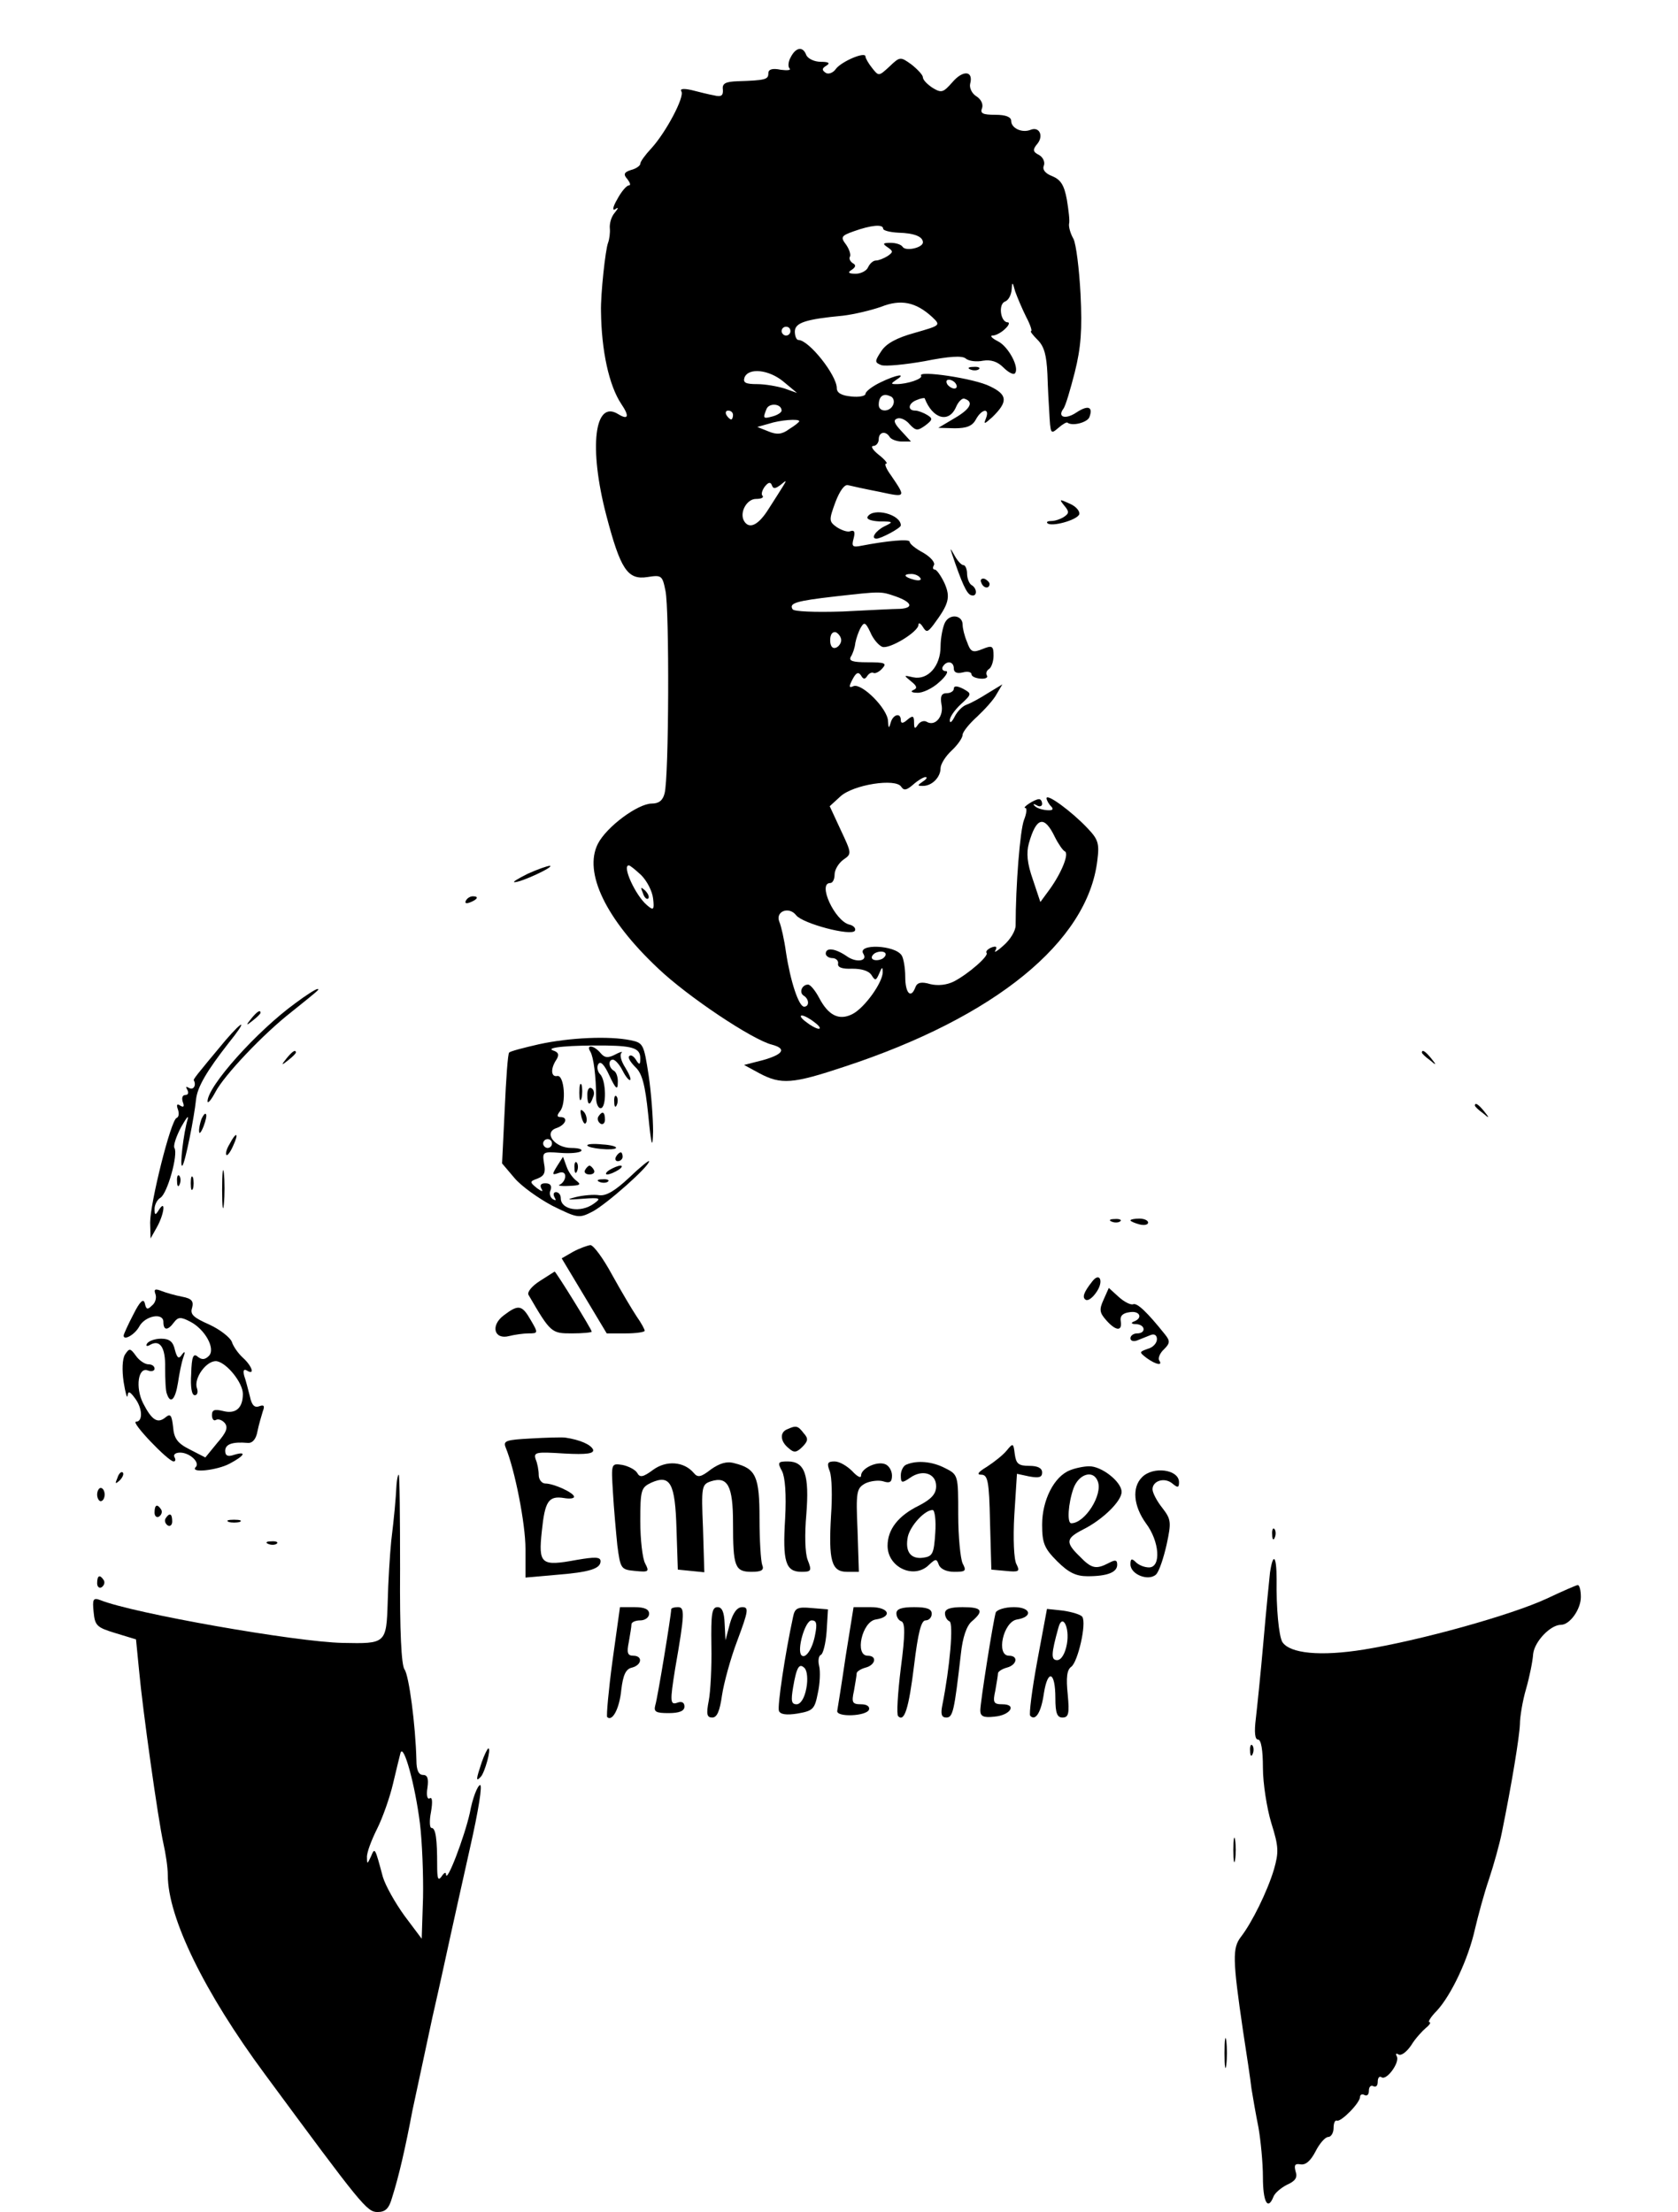 <?xml version="1.0" standalone="no"?>
<!DOCTYPE svg PUBLIC "-//W3C//DTD SVG 20010904//EN"
 "http://www.w3.org/TR/2001/REC-SVG-20010904/DTD/svg10.dtd">
<svg version="1.0" xmlns="http://www.w3.org/2000/svg"
 width="380pt" height="501pt" viewBox="0 0 380 501"
 preserveAspectRatio="xMidYMid meet">

<g transform="translate(0,501) scale(0.1,-0.1)"
fill="#000000" stroke="none">
<path d="M1791 4881 c-6 -10 -7 -22 -3 -26 4 -4 -5 -5 -20 -3 -19 4 -28 1 -28
-8 0 -14 -6 -16 -70 -18 -27 -1 -35 -5 -33 -19 1 -14 -4 -17 -20 -13 -12 2
-35 8 -51 12 -18 4 -27 3 -23 -3 8 -12 -35 -93 -68 -129 -14 -15 -25 -30 -25
-35 0 -4 -9 -11 -21 -14 -16 -5 -18 -10 -8 -21 6 -8 8 -14 3 -14 -5 0 -17 -14
-26 -31 -10 -17 -12 -27 -5 -23 8 6 8 3 -1 -8 -8 -9 -12 -25 -11 -35 1 -10 -1
-25 -4 -33 -6 -15 -17 -117 -16 -155 1 -89 18 -168 46 -210 19 -28 16 -37 -7
-23 -54 34 -67 -76 -27 -229 32 -122 48 -147 93 -140 32 5 34 4 41 -31 9 -41
8 -423 -2 -459 -4 -16 -13 -23 -29 -23 -31 0 -102 -52 -122 -91 -33 -65 18
-171 136 -282 67 -64 214 -162 258 -173 34 -9 26 -22 -20 -35 l-43 -11 35 -19
c49 -26 75 -24 192 15 341 112 551 283 573 467 5 39 2 48 -23 74 -35 37 -92
79 -92 67 0 -4 5 -13 10 -18 7 -7 4 -10 -9 -9 -12 1 -24 5 -28 10 -5 4 -2 5 5
1 6 -4 12 -2 12 3 0 6 -3 11 -7 11 -10 0 -40 -20 -31 -20 4 0 3 -12 -3 -27 -9
-23 -19 -149 -19 -239 0 -12 -12 -32 -27 -45 -14 -13 -23 -18 -19 -12 5 9 2
11 -9 7 -9 -4 -13 -9 -11 -12 7 -6 -41 -48 -74 -65 -16 -8 -36 -10 -53 -6 -20
6 -30 4 -34 -7 -10 -27 -23 -14 -23 24 0 20 -4 42 -8 48 -15 24 -101 27 -87 4
11 -17 -16 -21 -37 -6 -26 18 -48 21 -48 6 0 -5 7 -10 15 -10 8 0 14 -6 13
-12 -2 -9 9 -13 32 -12 22 0 38 -5 44 -15 8 -13 10 -12 17 4 6 15 8 16 8 4 1
-23 -41 -82 -69 -96 -30 -15 -54 -3 -75 37 -9 17 -20 30 -25 30 -14 0 -21 -18
-10 -25 13 -8 13 -25 1 -25 -12 0 -31 57 -41 123 -4 29 -11 60 -15 69 -10 24
22 36 38 15 15 -19 125 -48 133 -35 3 5 -3 12 -13 14 -33 9 -72 94 -43 94 6 0
10 9 10 19 0 11 9 26 20 34 19 13 19 14 -6 67 l-25 54 24 22 c29 27 126 42
138 22 6 -9 12 -8 27 5 10 9 23 17 28 17 5 0 2 -5 -6 -10 -13 -9 -13 -10 0
-10 21 0 40 20 40 40 0 9 11 27 25 40 14 13 25 29 25 36 0 6 15 25 33 41 17
16 38 39 44 51 l13 22 -33 -20 c-17 -11 -39 -23 -48 -26 -9 -3 -21 -15 -27
-27 -6 -12 -11 -16 -11 -9 -1 7 11 24 25 37 25 23 25 24 5 35 -14 7 -21 7 -21
0 0 -5 -7 -10 -16 -10 -12 0 -15 -7 -12 -25 6 -27 -14 -51 -33 -40 -6 4 -15 1
-20 -6 -7 -11 -9 -10 -9 5 0 15 -3 16 -15 6 -10 -9 -15 -9 -15 -1 0 18 -18 13
-23 -6 -4 -14 -5 -13 -6 4 -1 28 -59 86 -78 79 -11 -5 -11 -1 -2 16 8 15 13
17 19 8 5 -9 9 -9 14 -1 4 6 10 9 14 7 4 -2 13 2 20 10 11 12 6 14 -33 14 -34
0 -44 3 -38 13 4 6 9 20 10 31 2 10 7 25 12 34 8 14 11 13 22 -10 6 -15 19
-30 27 -33 16 -6 82 34 82 50 0 6 5 3 10 -5 8 -13 11 -12 24 5 35 47 39 62 25
94 -8 17 -18 31 -22 31 -5 0 -5 5 -2 10 3 6 -7 18 -24 28 -17 9 -31 20 -31 25
0 7 -52 2 -109 -9 -20 -4 -23 -2 -18 16 4 15 2 20 -7 17 -6 -3 -20 2 -31 9
-18 13 -18 16 -3 57 10 26 21 41 29 38 8 -2 40 -9 71 -15 60 -13 60 -13 26 37
-11 15 -16 27 -11 27 4 0 -3 9 -17 20 -14 11 -19 20 -12 20 6 0 12 7 12 15 0
17 16 20 25 5 3 -5 16 -10 27 -10 l21 0 -22 24 c-16 17 -19 25 -9 28 7 3 20
-3 28 -13 14 -15 18 -15 35 -3 17 13 18 16 5 24 -8 5 -21 10 -27 10 -19 0 -16
17 3 24 9 4 17 5 18 4 18 -47 55 -57 71 -20 5 12 14 21 19 19 22 -7 14 -23
-22 -44 l-37 -22 37 -1 c27 0 40 5 48 20 13 24 32 27 23 3 -6 -15 -4 -14 14 2
36 35 35 51 -5 70 -35 18 -165 37 -156 24 4 -7 -31 -19 -56 -19 -13 0 -13 1 0
10 24 15 1 12 -36 -6 -19 -9 -34 -21 -34 -26 0 -5 -15 -8 -32 -6 -22 2 -33 8
-33 19 0 29 -63 109 -87 109 -4 0 -8 8 -8 19 0 20 24 28 109 36 25 3 63 12 86
20 45 18 79 11 116 -23 20 -19 19 -19 -40 -36 -40 -11 -64 -24 -75 -41 -16
-24 -15 -26 0 -32 9 -3 53 1 98 9 55 11 85 13 93 6 7 -6 25 -8 39 -5 18 3 33
-2 46 -15 11 -11 22 -17 26 -14 12 12 -14 61 -38 73 -14 7 -19 13 -12 13 7 0
20 7 28 15 9 8 11 15 6 15 -16 0 -22 41 -6 47 8 3 14 15 15 27 1 19 2 18 8 -4
5 -14 16 -40 25 -58 9 -17 14 -32 11 -32 -3 0 4 -9 15 -20 15 -15 20 -35 22
-77 1 -32 3 -69 4 -83 3 -55 3 -54 21 -39 9 8 18 13 20 12 11 -9 45 0 50 12 9
24 -3 28 -29 11 -25 -17 -44 -11 -30 8 5 6 16 44 26 83 14 56 17 96 13 177 -3
57 -10 113 -16 125 -7 12 -11 27 -10 34 2 6 -1 31 -5 55 -6 33 -14 45 -33 53
-16 6 -23 15 -19 24 3 8 -2 19 -11 24 -14 7 -15 12 -4 25 15 18 5 40 -15 32
-20 -8 -44 4 -44 20 0 9 -12 14 -36 14 -28 0 -35 3 -30 15 3 9 -2 20 -13 27
-10 6 -16 19 -14 28 8 30 -16 32 -40 4 -21 -24 -25 -25 -45 -13 -12 8 -22 18
-22 24 0 5 -12 18 -26 29 -25 18 -26 18 -50 -5 -24 -22 -24 -22 -39 -3 -8 10
-15 22 -15 26 0 12 -54 -11 -67 -28 -6 -9 -17 -13 -23 -9 -9 6 -9 10 1 16 10
6 6 9 -12 9 -15 0 -29 7 -33 15 -7 20 -23 19 -35 -4z m209 -389 c0 -4 15 -8
34 -9 37 -1 56 -9 56 -22 0 -12 -39 -21 -46 -10 -3 5 -15 9 -27 9 -18 0 -19
-2 -7 -10 13 -9 13 -11 0 -20 -8 -5 -20 -10 -26 -10 -7 0 -14 -7 -18 -15 -3
-8 -16 -15 -28 -15 -17 0 -19 3 -9 9 9 6 10 11 2 15 -6 4 -9 11 -6 15 2 5 -2
17 -9 27 -13 17 -11 20 17 30 39 14 67 17 67 6z m-210 -232 c0 -5 -4 -10 -10
-10 -5 0 -10 5 -10 10 0 6 5 10 10 10 6 0 10 -4 10 -10z m-15 -115 l30 -25
-28 10 c-16 5 -44 10 -62 10 -26 0 -33 3 -29 15 9 23 56 18 89 -10z m390 -5
c3 -5 2 -10 -4 -10 -5 0 -13 5 -16 10 -3 6 -2 10 4 10 5 0 13 -4 16 -10z
m-142 -46 c-7 -18 -33 -18 -33 -1 0 19 10 27 25 20 8 -2 11 -11 8 -19z m-253
-14 c0 -4 -9 -10 -20 -13 -22 -6 -23 -5 -14 17 6 14 34 12 34 -4z m-110 -10
c0 -5 -2 -10 -4 -10 -3 0 -8 5 -11 10 -3 6 -1 10 4 10 6 0 11 -4 11 -10z m150
-14 c0 -2 -10 -10 -23 -18 -16 -12 -28 -13 -47 -5 l-25 10 25 7 c27 9 70 12
70 6z m-42 -144 c13 11 14 11 6 -2 -5 -8 -20 -32 -33 -52 -23 -37 -44 -48 -56
-28 -11 19 6 50 27 50 12 0 18 3 15 7 -4 3 -1 13 5 21 8 10 13 11 16 3 3 -9 8
-8 20 1z m316 -211 c4 -5 -3 -7 -14 -4 -23 6 -26 13 -6 13 8 0 17 -4 20 -9z
m-55 -42 c36 -13 41 -26 9 -28 -13 0 -71 -3 -130 -6 -64 -2 -110 0 -113 5 -9
14 8 19 95 29 107 12 104 12 139 0z m-124 -99 c0 -7 -6 -15 -12 -17 -8 -3 -13
4 -13 17 0 13 5 20 13 18 6 -3 12 -11 12 -18z m484 -446 c8 -16 18 -30 22 -32
11 -4 -6 -47 -33 -85 l-22 -30 -17 51 c-13 37 -15 60 -9 82 17 60 35 64 59 14z
m-937 -86 c13 -13 25 -36 27 -53 3 -26 1 -28 -14 -15 -26 22 -57 90 -41 90 3
0 15 -10 28 -22z m547 -189 c-7 -4 -17 -5 -22 -2 -5 3 -3 9 4 14 7 4 17 5 22
2 5 -3 3 -9 -4 -14z m-155 -144 c11 -8 16 -15 10 -15 -5 0 -18 7 -28 15 -11 8
-16 15 -10 15 5 0 18 -7 28 -15z"/>
<path d="M1456 2987 c3 -10 9 -15 12 -12 3 3 0 11 -7 18 -10 9 -11 8 -5 -6z"/>
<path d="M2198 4173 c7 -3 16 -2 19 1 4 3 -2 6 -13 5 -11 0 -14 -3 -6 -6z"/>
<path d="M2410 3865 c12 -14 11 -18 -1 -26 -8 -5 -20 -9 -28 -9 -8 0 -12 -2
-9 -5 9 -9 67 7 72 20 2 7 -7 18 -21 24 -24 11 -25 11 -13 -4z"/>
<path d="M1965 3840 c-4 -6 8 -10 27 -11 31 0 32 -1 11 -11 -20 -10 -32 -28
-18 -28 10 0 55 24 55 30 0 25 -62 41 -75 20z"/>
<path d="M2156 3755 c22 -65 33 -90 43 -93 14 -5 15 15 1 23 -5 3 -10 15 -10
26 0 10 -4 19 -8 19 -5 0 -14 10 -21 23 -9 16 -10 17 -5 2z"/>
<path d="M2222 3691 c4 -13 18 -16 19 -4 0 4 -5 9 -11 12 -7 2 -11 -2 -8 -8z"/>
<path d="M2140 3600 c-5 -10 -10 -35 -10 -54 0 -45 -29 -77 -62 -70 -22 5 -22
5 -5 -9 14 -11 15 -16 5 -20 -7 -3 -3 -6 9 -6 12 -1 35 10 50 24 15 13 22 25
15 25 -7 0 -10 5 -7 10 9 15 25 12 25 -4 0 -9 7 -12 20 -9 11 3 20 1 20 -4 0
-5 9 -9 20 -10 11 -1 18 2 15 7 -3 5 -1 11 5 15 5 3 10 17 10 30 0 22 -3 24
-25 15 -22 -9 -27 -7 -35 16 -6 14 -10 31 -10 39 0 22 -29 26 -40 5z"/>
<path d="M1195 3031 c-22 -11 -35 -19 -30 -19 14 -1 93 36 80 37 -5 0 -28 -8
-50 -18z"/>
<path d="M1055 2970 c-3 -6 1 -7 9 -4 18 7 21 14 7 14 -6 0 -13 -4 -16 -10z"/>
<path d="M669 2738 c-87 -63 -200 -189 -199 -223 1 -5 9 5 18 22 20 38 108
131 172 181 61 49 65 52 59 52 -4 0 -26 -14 -50 -32z"/>
<path d="M569 2703 c-13 -16 -12 -17 4 -4 9 7 17 15 17 17 0 8 -8 3 -21 -13z"/>
<path d="M510 2653 c-66 -79 -73 -88 -71 -90 6 -11 -1 -23 -11 -17 -7 4 -8 3
-4 -4 4 -7 2 -12 -4 -12 -7 0 -9 -7 -6 -16 4 -10 2 -13 -6 -8 -7 5 -9 2 -5 -9
3 -9 2 -17 -3 -19 -13 -4 -60 -193 -60 -237 l1 -36 14 25 c17 30 21 65 5 40
-8 -13 -10 -13 -10 2 0 9 6 21 13 25 16 9 41 99 32 113 -3 5 4 26 15 47 12 21
18 29 15 18 -9 -29 -19 -111 -12 -105 6 5 27 110 31 150 3 28 24 64 74 128 42
52 36 56 -8 5z"/>
<path d="M1221 2645 c-35 -8 -66 -16 -68 -19 -3 -3 -7 -60 -10 -128 l-6 -123
28 -33 c15 -18 54 -46 86 -63 57 -28 60 -29 91 -13 32 17 128 102 128 114 0 3
-20 -13 -45 -37 -32 -30 -52 -42 -68 -40 -12 2 -35 0 -52 -4 -24 -6 -22 -7 15
-4 40 3 42 1 25 -11 -30 -22 -75 -14 -75 12 0 8 -5 14 -11 14 -5 0 -7 -5 -3
-12 4 -7 3 -8 -4 -4 -6 4 -9 13 -5 21 3 10 -1 15 -12 15 -10 0 -13 -4 -9 -12
5 -8 1 -7 -10 1 -17 14 -17 15 2 22 15 6 18 14 14 34 -4 26 -3 27 36 24 23 -2
44 0 48 4 4 4 -6 7 -22 7 -38 0 -64 35 -34 45 21 7 28 25 9 25 -8 0 -8 4 -1
13 15 17 10 83 -6 80 -14 -3 -16 16 -2 37 7 11 5 17 -8 21 -18 7 41 12 122 11
61 -1 76 -7 76 -29 0 -15 -2 -16 -10 -3 -5 8 -12 12 -15 8 -4 -3 3 -14 14 -25
15 -14 22 -39 29 -108 7 -72 10 -79 11 -38 0 29 -4 86 -10 127 -11 71 -12 74
-41 80 -49 10 -138 6 -207 -9z m29 -225 c0 -5 -4 -10 -10 -10 -5 0 -10 5 -10
10 0 6 5 10 10 10 6 0 10 -4 10 -10z"/>
<path d="M1337 2628 c7 -12 13 -55 13 -105 0 -13 5 -23 10 -23 14 0 13 63 -1
77 -6 6 -8 17 -4 23 5 8 14 -2 25 -26 14 -30 19 -34 19 -17 1 12 -3 25 -9 28
-12 7 -13 25 -2 25 5 0 15 -11 22 -25 7 -14 15 -23 17 -21 3 2 -3 15 -11 28
-9 14 -13 28 -9 33 5 4 -2 3 -13 -3 -17 -9 -25 -8 -34 3 -15 18 -34 20 -23 3z"/>
<path d="M649 2613 c-13 -16 -12 -17 4 -4 9 7 17 15 17 17 0 8 -8 3 -21 -13z"/>
<path d="M3220 2626 c0 -2 8 -10 18 -17 15 -13 16 -12 3 4 -13 16 -21 21 -21
13z"/>
<path d="M1312 2535 c0 -16 2 -22 5 -12 2 9 2 23 0 30 -3 6 -5 -1 -5 -18z"/>
<path d="M1330 2531 c0 -25 6 -27 13 -6 4 8 2 17 -3 20 -6 4 -10 -3 -10 -14z"/>
<path d="M1391 2514 c0 -11 3 -14 6 -6 3 7 2 16 -1 19 -3 4 -6 -2 -5 -13z"/>
<path d="M3340 2506 c0 -2 8 -10 18 -17 15 -13 16 -12 3 4 -13 16 -21 21 -21
13z"/>
<path d="M1317 2479 c4 -13 8 -18 11 -10 2 7 -1 18 -6 23 -8 8 -9 4 -5 -13z"/>
<path d="M456 2475 c-3 -9 -6 -22 -5 -28 0 -7 5 -1 10 12 5 13 8 26 5 28 -2 2
-6 -3 -10 -12z"/>
<path d="M1355 2481 c-3 -5 -1 -12 5 -16 5 -3 10 1 10 9 0 18 -6 21 -15 7z"/>
<path d="M520 2419 c-7 -11 -10 -23 -7 -25 2 -2 9 7 15 21 14 30 7 33 -8 4z"/>
<path d="M1330 2416 c0 -7 61 -13 65 -6 2 3 -12 7 -31 8 -19 2 -34 1 -34 -2z"/>
<path d="M1395 2390 c-3 -5 -1 -10 4 -10 6 0 11 5 11 10 0 6 -2 10 -4 10 -3 0
-8 -4 -11 -10z"/>
<path d="M1261 2368 c-11 -18 -11 -20 3 -15 10 4 16 1 16 -7 0 -8 -6 -16 -12
-19 -7 -2 2 -4 20 -3 26 1 29 3 17 12 -8 6 -18 20 -22 32 l-8 22 -14 -22z"/>
<path d="M503 2315 c0 -38 2 -53 4 -32 2 20 2 52 0 70 -2 17 -4 1 -4 -38z"/>
<path d="M1301 2364 c0 -11 3 -14 6 -6 3 7 2 16 -1 19 -3 4 -6 -2 -5 -13z"/>
<path d="M1325 2360 c-3 -5 1 -10 10 -10 9 0 13 5 10 10 -3 6 -8 10 -10 10 -2
0 -7 -4 -10 -10z"/>
<path d="M1380 2360 c-8 -5 -10 -10 -5 -10 6 0 17 5 25 10 8 5 11 10 5 10 -5
0 -17 -5 -25 -10z"/>
<path d="M401 2334 c0 -11 3 -14 6 -6 3 7 2 16 -1 19 -3 4 -6 -2 -5 -13z"/>
<path d="M432 2330 c0 -14 2 -19 5 -12 2 6 2 18 0 25 -3 6 -5 1 -5 -13z"/>
<path d="M1358 2333 c7 -3 16 -2 19 1 4 3 -2 6 -13 5 -11 0 -14 -3 -6 -6z"/>
<path d="M2518 2243 c7 -3 16 -2 19 1 4 3 -2 6 -13 5 -11 0 -14 -3 -6 -6z"/>
<path d="M2560 2246 c0 -2 9 -6 20 -9 11 -3 20 -1 20 4 0 5 -9 9 -20 9 -11 0
-20 -2 -20 -4z"/>
<path d="M1298 2175 l-26 -15 51 -85 51 -85 43 0 c24 0 43 3 43 6 0 3 -8 18
-18 32 -10 15 -35 57 -56 95 -20 37 -42 67 -49 67 -7 -1 -24 -7 -39 -15z"/>
<path d="M1223 2109 c-19 -12 -30 -26 -26 -32 50 -86 52 -87 98 -87 25 0 45 2
45 4 0 5 -81 136 -84 136 0 0 -16 -10 -33 -21z"/>
<path d="M2473 2107 c-19 -24 -23 -36 -14 -41 5 -3 16 5 25 19 16 24 6 45 -11
22z"/>
<path d="M352 2079 c3 -8 0 -20 -8 -26 -10 -10 -13 -9 -16 5 -3 12 -11 5 -26
-25 -12 -23 -22 -45 -22 -48 0 -12 25 2 35 20 13 25 55 33 55 11 0 -20 10 -20
24 -1 9 12 15 13 36 2 34 -17 59 -62 43 -78 -9 -9 -16 -9 -25 -2 -10 9 -14 1
-15 -38 -2 -30 1 -49 8 -49 6 0 8 7 5 16 -8 22 22 64 45 61 23 -4 59 -49 59
-74 0 -32 -16 -46 -44 -39 -20 5 -26 3 -26 -9 0 -9 4 -14 9 -11 5 3 14 0 20
-7 8 -10 4 -21 -17 -45 l-27 -33 -35 18 c-28 14 -36 25 -38 51 -3 27 -6 31
-17 22 -18 -15 -31 -7 -51 32 -18 36 -11 83 11 74 8 -3 15 -1 15 4 0 6 -6 10
-14 10 -8 0 -21 9 -28 19 -13 18 -15 18 -25 3 -6 -10 -7 -35 -3 -62 4 -25 8
-39 9 -31 1 11 5 10 16 -5 18 -23 19 -54 3 -54 -13 0 72 -89 85 -90 5 0 5 5 2
10 -3 6 3 10 13 10 22 0 46 -23 35 -33 -13 -14 49 -7 77 8 34 18 40 29 10 20
-14 -5 -20 -2 -20 9 0 15 16 21 51 18 11 -1 19 9 22 26 3 15 9 35 12 45 5 13
3 16 -8 12 -10 -4 -17 2 -21 22 -4 15 -9 36 -13 47 -3 12 -1 16 6 12 19 -12
12 10 -9 29 -11 10 -22 26 -25 36 -4 10 -27 28 -51 39 -36 16 -44 23 -39 38 4
15 -1 21 -22 25 -16 3 -37 9 -47 13 -15 6 -18 4 -14 -7z"/>
<path d="M2499 2066 c-10 -22 -9 -29 6 -46 22 -25 37 -26 33 -2 -2 11 4 18 20
20 23 4 31 -13 10 -21 -8 -3 -6 -6 5 -6 21 -1 23 -21 2 -21 -8 0 -15 -5 -15
-11 0 -6 7 -8 15 -5 8 3 22 9 30 12 9 4 15 0 15 -9 0 -9 -9 -19 -21 -22 -19
-7 -20 -7 -2 -21 21 -15 37 -18 28 -5 -3 5 2 17 11 25 14 14 14 19 2 34 -40
50 -63 72 -72 68 -6 -2 -21 6 -33 17 l-22 20 -12 -27z"/>
<path d="M1141 2031 c-31 -23 -22 -56 12 -47 12 3 32 6 44 6 22 0 22 1 5 30
-20 35 -28 36 -61 11z"/>
<path d="M333 1967 c-3 -5 -1 -7 5 -4 24 15 37 -4 36 -51 0 -26 1 -53 4 -59 8
-24 19 -13 25 25 3 20 8 46 12 57 5 14 4 16 -3 7 -7 -11 -11 -8 -16 11 -4 18
-12 25 -31 25 -14 0 -28 -5 -32 -11z"/>
<path d="M1783 1773 c-18 -7 -16 -28 3 -43 12 -11 18 -10 31 3 13 13 14 19 3
31 -13 17 -17 18 -37 9z"/>
<path d="M1202 1752 c-55 -3 -63 -5 -57 -20 21 -51 45 -173 45 -230 l0 -65 68
6 c77 6 102 14 102 31 0 10 -13 10 -54 3 -81 -15 -87 -10 -79 65 7 68 15 81
51 75 12 -2 22 -1 22 3 0 9 -46 30 -65 30 -8 0 -15 9 -15 19 0 11 -3 27 -7 36
-5 16 1 17 64 13 53 -3 69 0 66 9 -5 11 -29 22 -63 27 -8 1 -44 0 -78 -2z"/>
<path d="M2280 1725 c-8 -10 -28 -26 -45 -37 -20 -12 -24 -18 -13 -18 15 0 18
-14 20 -107 l3 -108 33 -3 c30 -3 32 -1 24 15 -6 10 -8 59 -5 111 l6 94 28 -6
c22 -4 29 -2 29 9 0 10 -10 15 -29 15 -25 0 -30 5 -33 27 -3 25 -4 25 -18 8z"/>
<path d="M1388 1631 c2 -36 7 -91 10 -121 7 -53 8 -55 40 -58 31 -3 33 -2 23
17 -6 11 -11 54 -11 96 0 71 2 76 25 87 43 19 54 -1 57 -105 l3 -92 30 -3 30
-3 -3 100 c-4 94 -3 99 18 106 38 12 50 -10 50 -95 0 -98 4 -110 42 -110 23 0
29 4 24 16 -3 9 -6 55 -6 104 0 96 -8 114 -57 126 -17 5 -33 0 -53 -14 -23
-18 -30 -19 -39 -8 -22 26 -62 29 -92 7 -23 -17 -30 -18 -36 -7 -4 7 -19 15
-33 18 -26 4 -26 4 -22 -61z"/>
<path d="M1771 1678 c7 -14 10 -52 7 -108 -6 -97 1 -120 37 -120 22 0 24 2 14
27 -6 16 -7 58 -3 103 7 89 -3 120 -42 120 -22 0 -24 -2 -13 -22z"/>
<path d="M1879 1678 c5 -13 6 -58 3 -100 -6 -103 1 -128 36 -128 l27 0 -3 94
c-4 88 -2 95 17 106 12 6 31 8 41 5 15 -5 20 -2 20 13 0 11 -7 23 -16 26 -19
7 -54 -10 -54 -26 0 -7 -9 -2 -20 10 -12 12 -29 22 -40 22 -16 0 -18 -4 -11
-22z"/>
<path d="M2053 1693 c-7 -2 -13 -14 -13 -24 0 -18 2 -19 21 -6 28 20 59 10 59
-19 0 -17 -10 -29 -39 -44 -47 -23 -71 -54 -71 -91 0 -49 60 -77 94 -43 15 14
17 14 22 0 4 -10 18 -16 35 -16 26 0 28 2 19 19 -5 11 -10 60 -10 110 0 90 0
91 -30 106 -29 15 -63 18 -87 8z m65 -155 c-3 -47 -6 -53 -27 -56 -29 -4 -42
14 -35 48 6 25 38 60 56 60 5 0 8 -24 6 -52z"/>
<path d="M2423 1680 c-36 -14 -63 -68 -63 -123 0 -42 5 -54 34 -83 26 -26 43
-34 69 -34 45 0 67 9 67 26 0 11 -4 12 -19 4 -29 -15 -39 -13 -66 15 -33 32
-31 41 8 61 44 22 87 64 87 85 0 23 -46 59 -74 58 -11 0 -31 -4 -43 -9z m63
-25 c12 -30 -29 -95 -60 -95 -10 0 -7 45 5 79 12 33 45 43 55 16z"/>
<path d="M266 1663 c-6 -14 -5 -15 5 -6 7 7 10 15 7 18 -3 3 -9 -2 -12 -12z"/>
<path d="M2586 1664 c-23 -23 -19 -65 9 -104 31 -41 35 -100 7 -100 -10 0 -23
5 -30 12 -9 9 -12 8 -12 -5 0 -23 41 -39 58 -23 7 7 17 37 24 68 11 51 10 57
-10 83 -12 15 -22 34 -22 42 0 19 27 28 45 13 12 -10 15 -10 15 3 0 29 -59 37
-84 11z"/>
<path d="M898 1648 c-2 -37 -5 -70 -12 -128 -3 -30 -7 -92 -8 -138 -3 -95 -4
-95 -102 -93 -105 2 -475 67 -549 97 -16 6 -18 2 -15 -27 3 -31 7 -35 50 -48
l46 -14 7 -71 c8 -88 43 -337 55 -391 5 -22 10 -54 10 -72 0 -96 83 -266 220
-451 219 -297 231 -312 255 -312 18 0 26 8 33 33 15 47 30 112 46 197 9 41 29
136 45 210 17 74 35 158 41 185 6 28 26 117 44 198 20 88 29 146 23 144 -6 -2
-17 -30 -23 -63 -12 -54 -53 -162 -54 -139 0 6 -5 3 -10 -5 -8 -11 -10 -5 -10
25 0 59 -3 85 -13 85 -4 0 -5 16 -1 36 4 23 3 35 -3 31 -5 -3 -8 6 -5 24 3 21
0 29 -10 29 -10 0 -15 11 -15 33 -2 81 -17 193 -27 206 -7 10 -11 85 -10 228
0 117 -1 213 -3 213 -2 0 -4 -10 -5 -22z m53 -768 c5 -41 8 -117 7 -168 l-3
-93 -39 52 c-21 29 -43 68 -49 88 -18 67 -18 68 -27 46 -8 -17 -9 -18 -9 -2
-1 10 10 39 23 65 13 26 29 72 36 102 7 30 15 62 17 70 7 22 33 -72 44 -160z"/>
<path d="M220 1625 c0 -8 4 -15 8 -15 5 0 9 7 9 15 0 8 -4 15 -9 15 -4 0 -8
-7 -8 -15z"/>
<path d="M350 1584 c0 -8 5 -12 10 -9 6 4 8 11 5 16 -9 14 -15 11 -15 -7z"/>
<path d="M375 1571 c-3 -5 -1 -12 5 -16 5 -3 10 1 10 9 0 18 -6 21 -15 7z"/>
<path d="M518 1563 c6 -2 18 -2 25 0 6 3 1 5 -13 5 -14 0 -19 -2 -12 -5z"/>
<path d="M2881 1534 c0 -11 3 -14 6 -6 3 7 2 16 -1 19 -3 4 -6 -2 -5 -13z"/>
<path d="M608 1513 c7 -3 16 -2 19 1 4 3 -2 6 -13 5 -11 0 -14 -3 -6 -6z"/>
<path d="M2876 1448 c-2 -18 -9 -89 -15 -158 -6 -69 -14 -146 -17 -172 -4 -32
-2 -48 5 -48 7 0 11 -24 11 -64 0 -35 9 -92 19 -125 17 -54 17 -66 6 -105 -15
-50 -50 -121 -75 -153 -19 -25 -19 -50 5 -213 8 -52 17 -111 19 -130 3 -19 10
-59 16 -89 5 -29 10 -80 10 -112 0 -56 11 -77 24 -44 3 8 17 20 31 27 18 8 24
16 19 30 -4 15 -1 18 11 16 12 -2 23 8 34 29 9 18 22 33 29 33 6 0 12 9 12 20
0 11 3 19 8 17 9 -3 52 40 52 54 0 5 5 7 10 4 6 -3 10 1 10 10 0 9 5 13 10 10
6 -3 10 1 10 10 0 9 4 14 9 10 12 -7 42 35 34 48 -3 6 -1 7 4 4 6 -4 19 6 29
21 9 15 25 32 33 39 9 7 12 13 8 13 -4 0 3 12 17 26 33 36 71 117 86 184 7 30
21 82 32 114 11 33 24 80 29 105 23 113 40 218 41 246 0 16 6 53 14 80 8 28
15 63 16 79 3 28 39 66 63 66 20 0 45 35 45 63 0 15 -3 27 -7 27 -3 0 -35 -14
-71 -31 -80 -37 -284 -94 -413 -115 -99 -16 -168 -9 -185 17 -8 14 -14 77 -13
142 0 54 -8 62 -15 15z"/>
<path d="M220 1424 c0 -8 5 -12 10 -9 6 4 8 11 5 16 -9 14 -15 11 -15 -7z"/>
<path d="M1387 1248 c-9 -67 -14 -124 -12 -127 12 -11 28 20 32 62 4 33 10 47
24 50 23 6 25 27 3 27 -13 0 -15 7 -10 31 3 17 6 35 6 40 0 5 9 9 20 9 11 0
20 7 20 15 0 10 -10 15 -33 15 l-33 0 -17 -122z"/>
<path d="M1520 1365 c0 -13 -31 -202 -36 -217 -4 -15 1 -18 30 -18 25 0 36 5
36 15 0 9 -6 12 -15 9 -18 -7 -18 2 -6 77 22 126 22 139 6 139 -8 0 -15 -2
-15 -5z"/>
<path d="M1611 1283 c1 -49 -2 -105 -6 -125 -6 -31 -4 -38 8 -38 11 0 17 15
22 50 4 27 19 83 35 125 25 67 26 75 11 75 -12 0 -21 -13 -28 -37 l-10 -38 -2
38 c-1 26 -6 37 -16 37 -13 0 -15 -15 -14 -87z"/>
<path d="M1796 1348 c-18 -83 -36 -203 -32 -213 3 -8 17 -10 42 -6 35 6 39 10
46 46 5 22 6 50 3 62 -3 12 -1 23 4 25 5 2 11 26 13 53 l3 50 -37 3 c-32 3
-38 0 -42 -20z m50 -40 c-6 -33 -22 -56 -31 -47 -11 11 8 79 23 79 11 0 13 -7
8 -32z m-20 -122 c-4 -22 -13 -36 -22 -36 -12 0 -13 8 -8 38 8 47 14 56 26 44
6 -6 8 -26 4 -46z"/>
<path d="M1915 1258 c-9 -62 -18 -117 -19 -123 -2 -15 67 -12 72 3 2 7 -5 12
-18 12 -20 0 -22 4 -16 31 3 17 6 35 6 39 0 4 9 10 20 13 23 6 27 27 5 27 -30
0 -13 77 18 82 39 6 31 28 -11 28 l-39 0 -18 -112z"/>
<path d="M2030 1356 c0 -8 5 -16 11 -18 9 -3 9 -30 -1 -106 -7 -57 -10 -106
-6 -109 14 -14 24 17 36 115 9 74 16 102 26 102 8 0 14 7 14 15 0 11 -11 15
-40 15 -28 0 -40 -4 -40 -14z"/>
<path d="M2140 1356 c0 -8 5 -16 10 -18 10 -3 1 -105 -16 -190 -4 -20 -2 -28
9 -28 15 0 18 14 33 144 4 38 13 64 25 74 28 24 23 32 -21 32 -28 0 -40 -4
-40 -14z"/>
<path d="M2255 1358 c-6 -20 -35 -203 -35 -222 0 -13 7 -17 32 -14 36 3 52 28
18 28 -20 0 -22 4 -16 31 3 17 6 35 6 39 0 4 9 10 20 13 23 6 27 27 5 27 -30
0 -13 77 18 82 37 6 32 28 -7 28 -21 0 -38 -6 -41 -12z"/>
<path d="M2349 1248 c-12 -65 -19 -121 -16 -124 12 -13 25 8 31 51 9 56 26 49
26 -11 0 -34 4 -44 16 -44 14 0 16 9 12 52 -4 38 -2 56 8 63 15 11 35 98 25
113 -3 5 -23 11 -43 14 l-37 4 -22 -118z m67 38 c-4 -22 -13 -36 -22 -36 -14
0 -14 13 3 74 9 33 26 0 19 -38z"/>
<path d="M2831 1044 c0 -11 3 -14 6 -6 3 7 2 16 -1 19 -3 4 -6 -2 -5 -13z"/>
<path d="M1091 1019 c-13 -39 -14 -46 -2 -33 9 10 24 64 17 64 -2 0 -9 -14
-15 -31z"/>
<path d="M2793 820 c0 -25 2 -35 4 -22 2 12 2 32 0 45 -2 12 -4 2 -4 -23z"/>
<path d="M2773 360 c0 -30 2 -43 4 -27 2 15 2 39 0 55 -2 15 -4 2 -4 -28z"/>
</g>
</svg>
